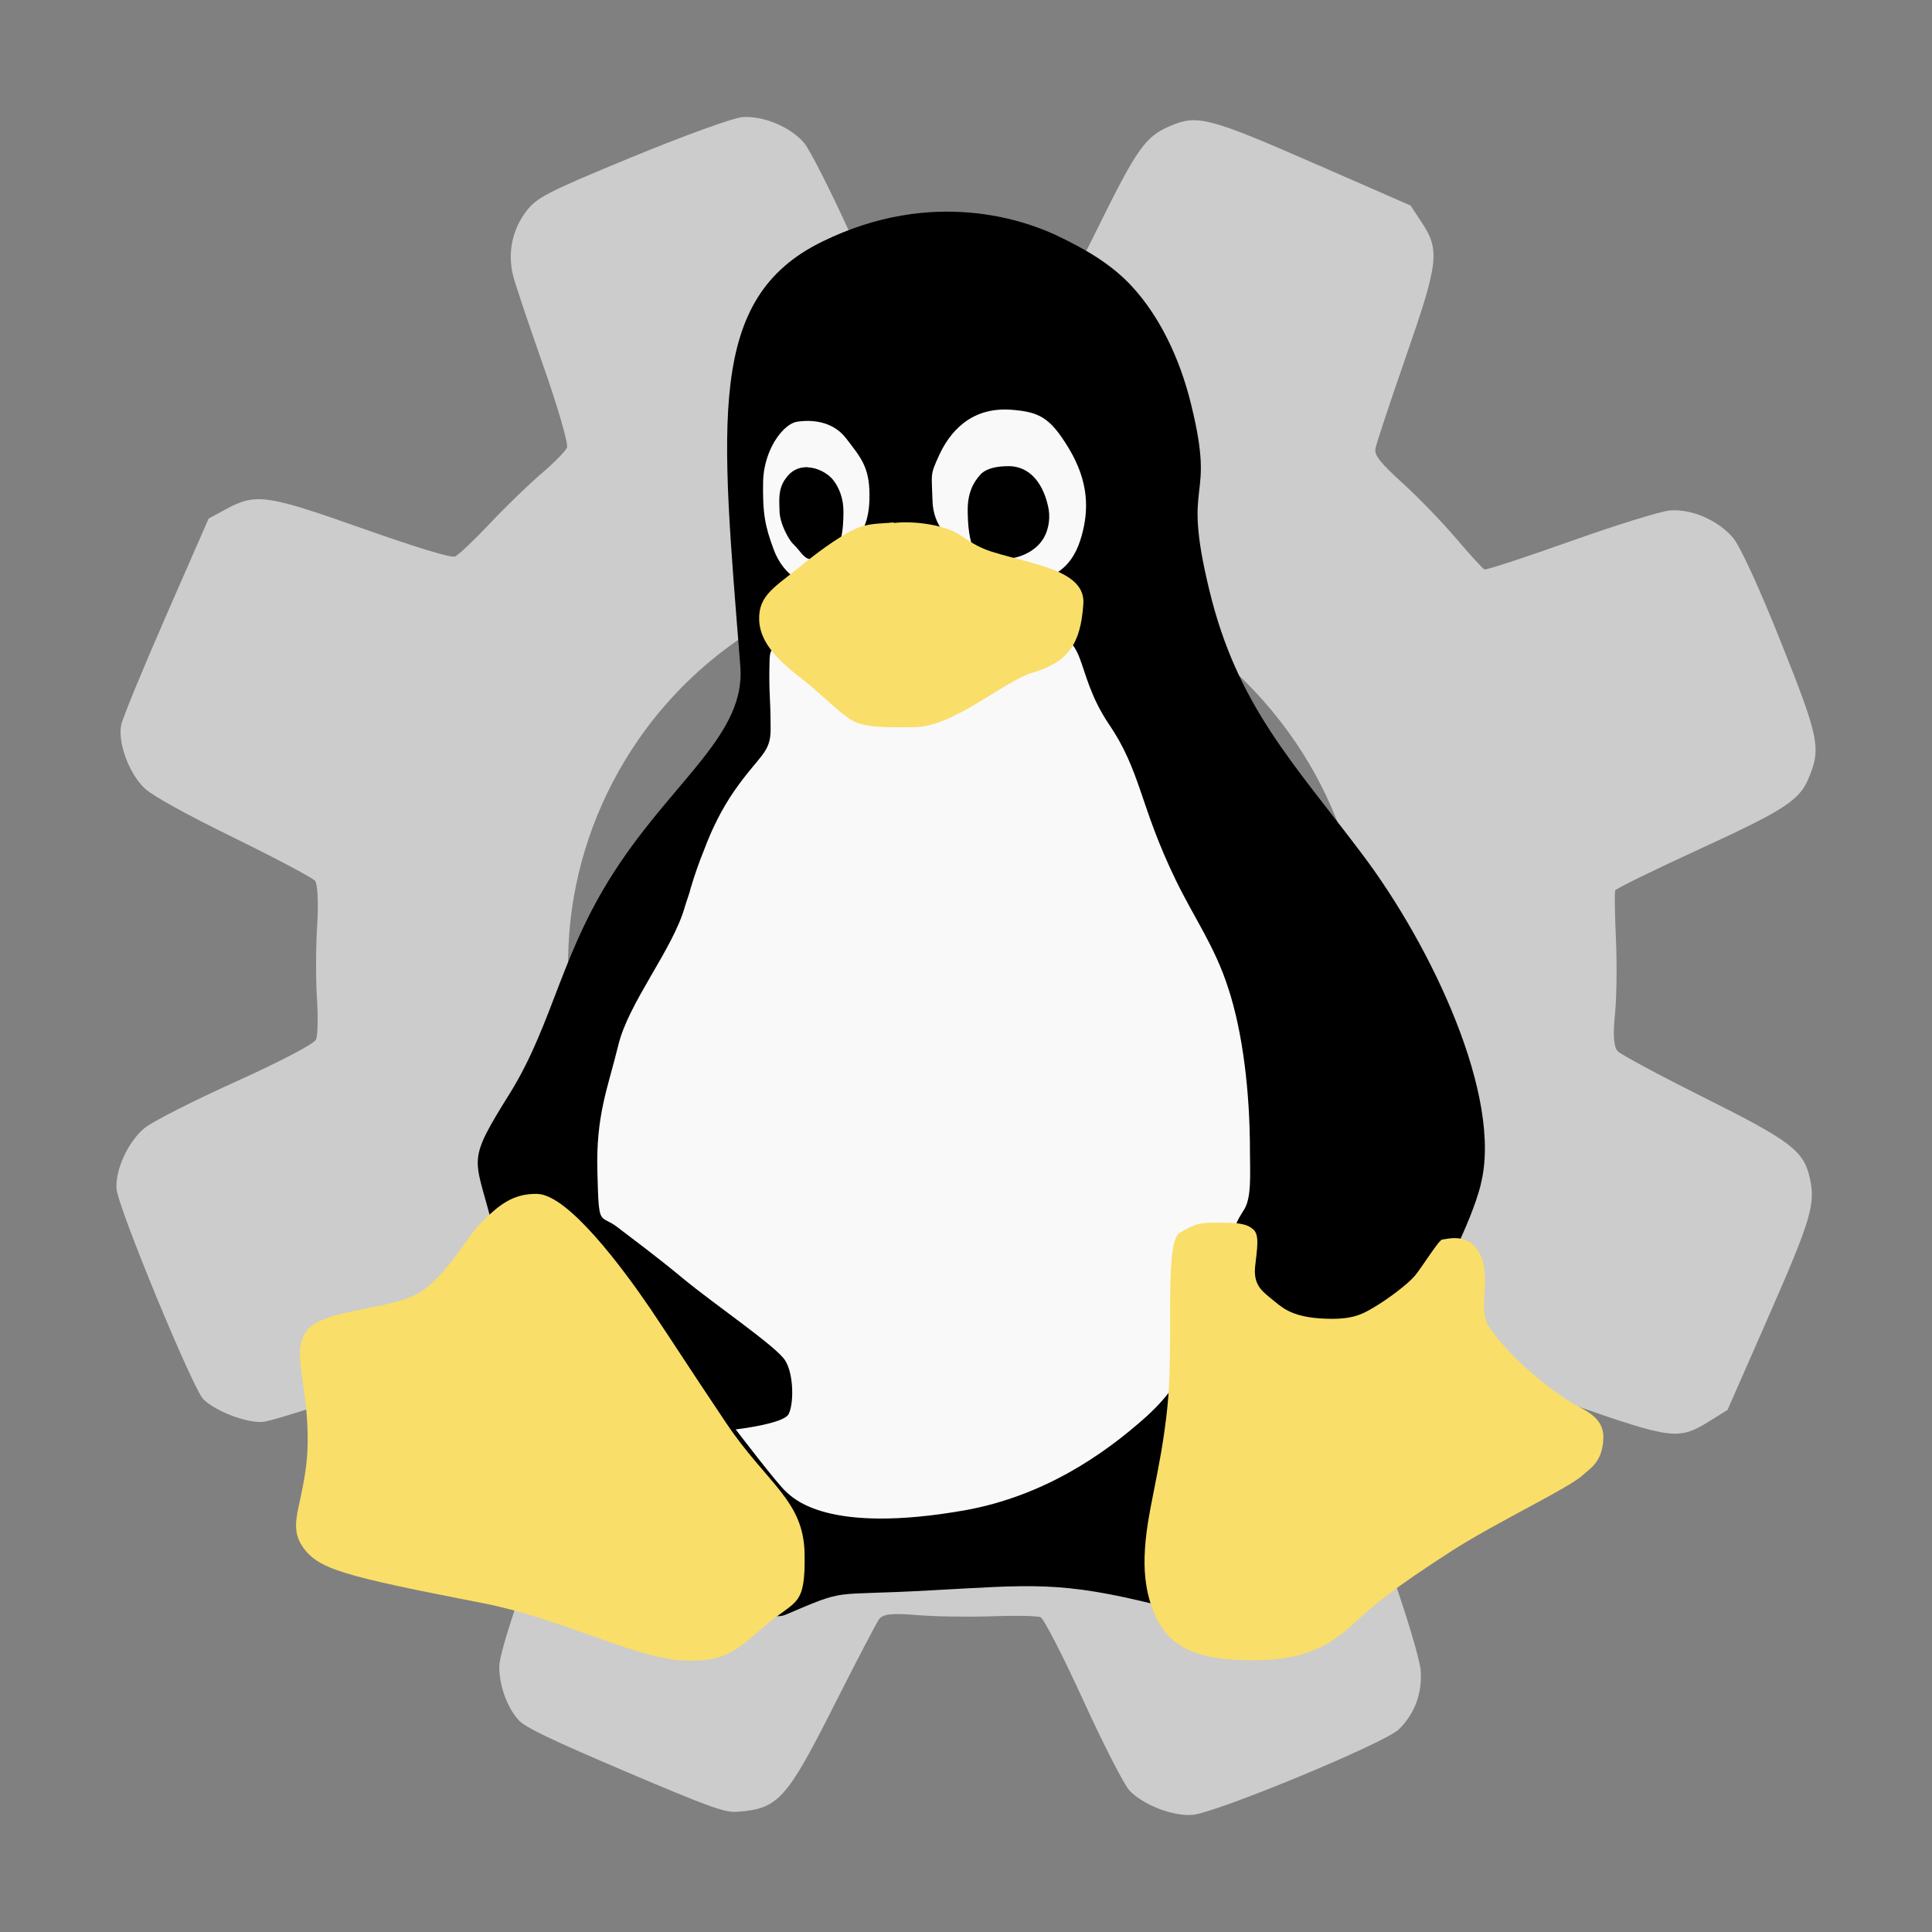 <?xml version="1.0" encoding="UTF-8" standalone="no"?>
<svg
   xmlns:dc="http://purl.org/dc/elements/1.1/"
   xmlns:cc="http://creativecommons.org/ns#"
   xmlns:rdf="http://www.w3.org/1999/02/22-rdf-syntax-ns#"
   xmlns:svg="http://www.w3.org/2000/svg"
   xmlns="http://www.w3.org/2000/svg"
   xmlns:sodipodi="http://sodipodi.sourceforge.net/DTD/sodipodi-0.dtd"
   xmlns:inkscape="http://www.inkscape.org/namespaces/inkscape"
   viewBox="0 0 512 512"
   id="svg2"
   version="1.1"
   inkscape:version="0.91 r13725"
   width="512"
   height="512"
   sodipodi:docname="bootloader-big.svg"
   inkscape:export-filename="/home/trlinux/yaliTema/gui/pics/bootloader.png"
   inkscape:export-xdpi="11.25"
   inkscape:export-ydpi="11.25">
  <rect x="0" y="0" width="512" height="512" fill="#808080" stroke="none"/>
  <sodipodi:namedview
     pagecolor="#ffffff"
     bordercolor="#666666"
     borderopacity="1"
     objecttolerance="10"
     gridtolerance="10"
     guidetolerance="10"
     inkscape:pageopacity="0"
     inkscape:pageshadow="2"
     inkscape:window-width="1366"
     inkscape:window-height="711"
     id="namedview124"
     showgrid="false"
     inkscape:zoom="0.35355339"
     inkscape:cx="-437.05958"
     inkscape:cy="54.023962"
     inkscape:window-x="0"
     inkscape:window-y="0"
     inkscape:window-maximized="1"
     inkscape:current-layer="svg2">
    <inkscape:grid
       type="xygrid"
       id="grid3103"
       empspacing="5"
       visible="true"
       enabled="true"
       snapvisiblegridlinesonly="true" />
  </sodipodi:namedview>
  <defs
     id="defs4">
    <linearGradient
       id="linearGradient3764"
       x1="1"
       x2="47"
       gradientUnits="userSpaceOnUse"
       gradientTransform="rotate(-90,24,24)">
      <stop
         stop-color="#e4e4e4"
         stop-opacity="1"
         id="stop7" />
      <stop
         offset="1"
         stop-color="#eee"
         stop-opacity="1"
         id="stop9" />
    </linearGradient>
    <clipPath
       id="clipPath-417599645">
      <g
         transform="translate(0,-1004.362)"
         id="g17">
        <path
           d="m -24,13 c 0,1.105 -0.672,2 -1.5,2 -0.828,0 -1.5,-0.895 -1.5,-2 0,-1.105 0.672,-2 1.5,-2 0.828,0 1.5,0.895 1.5,2 z"
           transform="matrix(15.333,0,0,11.5,415,878.862)"
           id="path19"
           inkscape:connector-curvature="0"
           style="fill:#1890d0" />
      </g>
    </clipPath>
  </defs>
  <path
     sodipodi:nodetypes="ssssssssssssssssssssscsssssssssssssssssssscssssssssssssssssssscsscsscsssssscssssssssssssssssscsssssssssssssssss"
     inkscape:connector-curvature="0"
     id="path2986"
     d="m 137.49,455.906 c -3.034,-3.257 -5.203,-9.22 -5.175,-14.229 0.014,-2.582 2.675,-11.401 7.606,-25.207 4.171,-11.68 7.639,-22.285 7.706,-23.567 0.09,-1.7 -1.936,-4.199 -7.49,-9.24 -4.187,-3.8 -10.273,-10.041 -13.523,-13.87 -3.251,-3.828 -6.81,-7.342 -7.91,-7.809 -1.234,-0.523 -10.309,2.104 -23.687,6.856 -11.928,4.237 -23.377,7.828 -25.443,7.979 -4.252,0.311 -12.234,-2.729 -15.652,-5.961 -2.717,-2.569 -22.591,-50.677 -23.027,-55.739 -0.432,-5.021 3.052,-12.594 7.458,-16.209 2.006,-1.646 12.86,-7.159 24.121,-12.252 12.122,-5.482 20.808,-10.045 21.291,-11.185 0.449,-1.059 0.55,-6.026 0.224,-11.038 -0.326,-5.012 -0.293,-13.707 0.072,-19.322 0.366,-5.615 0.119,-10.868 -0.547,-11.673 -0.666,-0.805 -10.321,-5.931 -21.453,-11.392 -12.948,-6.351 -21.475,-11.066 -23.665,-13.085 -4.173,-3.847 -7.283,-12.282 -6.25,-16.948 0.419,-1.892 5.798,-14.949 11.952,-29.016 l 11.19,-25.575 4.524,-2.45 c 7.994,-4.33 10.727,-3.947 36.31,5.09 14.48,5.115 23.449,7.832 24.467,7.414 0.884,-0.363 5.055,-4.316 9.268,-8.785 4.214,-4.469 10.362,-10.421 13.663,-13.228 3.301,-2.807 6.334,-5.887 6.74,-6.845 0.406,-0.958 -2.42,-10.719 -6.279,-21.691 -3.86,-10.972 -7.456,-21.692 -7.992,-23.823 -1.507,-5.992 -0.285,-12.103 3.406,-17.033 2.787,-3.722 5.62,-5.179 28.037,-14.425 13.715,-5.656 26.898,-10.431 29.294,-10.611 5.562,-0.416 12.834,2.628 16.387,6.861 1.496,1.782 6.881,12.381 11.966,23.553 5.085,11.172 9.674,20.872 10.198,21.556 0.552,0.721 5.704,1.046 12.257,0.775 6.218,-0.258 15.318,-0.164 20.222,0.209 6.65,0.506 9.439,0.21 10.969,-1.164 1.128,-1.013 6.537,-10.944 12.019,-22.068 10.543,-21.394 12.763,-24.541 19.284,-27.344 7.254,-3.118 10.329,-2.323 38.302,9.908 l 25.479,11.14 2.881,4.35 c 4.956,7.484 4.588,10.675 -4.131,35.755 -4.22,12.14 -7.848,23.084 -8.063,24.319 -0.302,1.738 1.316,3.794 7.16,9.097 4.153,3.768 10.555,10.387 14.228,14.709 3.673,4.322 7.051,8.016 7.508,8.21 0.457,0.194 10.718,-3.164 22.803,-7.461 12.085,-4.297 23.939,-7.972 26.342,-8.166 5.681,-0.459 12.592,2.497 16.634,7.115 1.919,2.192 6.957,13.135 12.848,27.908 10.113,25.357 10.64,27.992 7.225,36.086 -2.416,5.725 -6.553,8.398 -28.823,18.621 -12.109,5.558 -22.179,10.49 -22.378,10.96 -0.199,0.47 -0.111,6.266 0.196,12.881 0.307,6.615 0.188,15.647 -0.263,20.071 -0.561,5.496 -0.321,8.562 0.76,9.68 0.87,0.9 11.112,6.398 22.762,12.219 23.119,11.551 26.53,14.15 28.138,21.438 1.52,6.89 0.275,11.043 -11.016,36.771 l -10.801,24.611 -4.657,2.899 c -8.315,5.178 -9.786,5 -36.861,-4.45 -13.229,-4.617 -24.375,-8.265 -24.768,-8.106 -0.393,0.159 -3.735,3.596 -7.428,7.638 -3.692,4.042 -10.265,10.367 -14.606,14.057 -4.341,3.69 -8.006,7.343 -8.143,8.118 -0.137,0.775 3.133,10.934 7.268,22.575 4.135,11.641 7.678,23.504 7.873,26.362 0.415,6.072 -1.593,11.463 -5.803,15.578 -3.716,3.632 -48.51,22.181 -54.714,22.656 -5.188,0.398 -13.038,-2.651 -16.67,-6.475 -1.392,-1.465 -6.912,-12.247 -12.267,-23.96 -5.355,-11.713 -10.431,-21.594 -11.281,-21.957 -0.849,-0.363 -6.615,-0.476 -12.812,-0.252 -6.197,0.224 -15.18,0.084 -19.961,-0.313 -6.609,-0.548 -9.01,-0.286 -10.013,1.09 -0.726,0.996 -6.058,11.199 -11.849,22.673 -12.737,25.237 -14.923,27.632 -25.908,28.377 -3.185,0.216 -7.621,-1.395 -29.567,-10.736 -19.422,-8.267 -26.4,-11.614 -28.164,-13.507 z m 86.962,-99.165 c 24.341,7.438 47.753,6.397 71.365,-3.17 17.997,-7.292 32.166,-18.029 44.66,-33.84 7.833,-9.912 18.315,-34.689 20.034,-47.354 5.218,-38.436 -8.693,-74.261 -38.432,-98.978 -6.93,-5.759 -8.99,-6.901 -24.407,-13.516 -14.767,-6.336 -17.964,-7.378 -25.981,-8.462 -40.031,-5.416 -79.694,11.781 -102.359,44.379 -20.364,29.288 -24.423,66.273 -10.953,99.806 7.053,17.558 19.155,33.377 34.54,45.15 4.387,3.357 10.962,7.298 20.572,12.332 0.768,0.402 5.7,2.046 10.961,3.654 z m -6.772,-50.55 c -21.755,-17.087 -30.089,-45.3 -20.981,-71.023 6.368,-17.985 18.3,-30.428 36.009,-37.552 32.251,-12.973 68.549,2.165 81.474,33.979 10.646,26.204 3.985,54.229 -17.192,72.331 -18.037,15.418 -40.887,19.341 -63.28,10.866 -7.624,-2.885 -11.188,-4.798 -16.03,-8.601 z m 37.806,-12.651 c 7.866,0.338 21.691,-3.756 28.037,-9.248 4.478,-3.876 5.459,-5.382 9.106,-13.983 3.879,-9.15 1.515,-10.021 0.831,-17.134 -1.381,-14.359 -8.265,-24.257 -21.249,-30.551 -10.43,-5.056 -17.767,-5.503 -28.442,-1.733 -13.535,4.78 -22.671,15.529 -24.723,29.087 -1.776,11.735 0.923,21.359 8.511,30.353 7.079,8.391 16.199,12.704 27.929,13.208 z"
     style="fill:#cccccc;stroke-width:0.945" />
  <g
     id="g4158"
     transform="matrix(5.849,0,0,5.849,-116.981,-113.922)">
    <g
       transform="translate(0,80)"
       id="g33" />
    <path
       d="m 87.089,73.166 c -0.908,3.504 -5.491,10.814 -7.94,14.037 -2.438,3.234 -2.144,6.143 -6.649,5.008 -4.493,-1.124 -5.749,-0.92 -10.409,-0.673 -4.605,0.259 -3.616,-0.124 -6.502,1.101 -2.875,1.213 -12.542,-14.833 -13.33,-17.831 -0.765,-2.987 -1.135,-2.627 0.877,-5.85 1.986,-3.234 2.291,-6.433 4.93,-10.343 2.639,-3.93 5.703,-5.93 5.479,-8.926 -0.877,-11.128 -1.549,-16.699 3.717,-19.269 5.008,-2.449 9.208,-0.989 10.858,-0.158 0.719,0.359 2.179,1.066 3.257,2.291 1.078,1.202 2.055,3.01 2.604,5.301 1.124,4.594 -0.471,3.076 0.808,8.342 1.259,5.255 3.818,7.839 6.939,11.993 3.133,4.154 6.39,11.016 5.355,14.98 m 0,0"
       id="SVGCleanerId_0"
       inkscape:connector-curvature="0"
       style="fill:#000000;fill-opacity:1;fill-rule:nonzero;stroke:none;stroke-width:2.875" />
    <path
       d="m 57.351,45.912 c 0.819,-0.302 0.684,-0.348 1.236,-1.472 0.437,-0.865 0.819,-1.236 0.808,-2.55 0,-1.279 -0.425,-1.719 -1.066,-2.561 -0.618,-0.796 -1.595,-0.842 -2.222,-0.742 -0.359,0.058 -0.819,0.483 -1.135,1.112 -0.213,0.425 -0.371,0.966 -0.394,1.526 -0.034,1.526 0.089,2.098 0.471,3.133 0.437,1.213 1.503,1.843 2.303,1.549 m 0,0"
       id="path88"
       inkscape:connector-curvature="0"
       style="fill:#f9f9f9;fill-opacity:1;fill-rule:nonzero;stroke:none;stroke-width:2.875" />
    <path
       d="m 56.589,40.654 c 0.405,0 0.92,0.247 1.179,0.595 0.27,0.348 0.448,0.842 0.448,1.403 0,0.819 -0.089,1.731 -0.618,2.009 -0.17,0.066 -0.529,0.17 -0.73,0.17 -0.46,0 -0.506,-0.293 -0.943,-0.719 -0.158,-0.147 -0.607,-0.9 -0.607,-1.515 0,-0.382 -0.089,-0.931 0.27,-1.426 0.247,-0.359 0.561,-0.529 1,-0.529 m 0,0.011"
       id="SVGCleanerId_1"
       inkscape:connector-curvature="0"
       style="fill:#000000;fill-opacity:1;fill-rule:nonzero;stroke:none;stroke-width:2.875" />
    <path
       d="m 65.851,46.015 c 2.067,-0.201 2.786,-0.954 3.156,-2.257 0.325,-1.156 0.336,-2.438 -0.572,-3.953 -0.865,-1.437 -1.36,-1.662 -2.604,-1.762 -1.92,-0.147 -2.829,1.112 -3.257,2.009 -0.448,0.977 -0.359,0.842 -0.325,2.078 0.034,1.302 0.808,1.662 1.279,2.481 0.483,0.785 2.09,1.426 2.314,1.414 m 0.012,-0.011"
       id="path91"
       inkscape:connector-curvature="0"
       style="fill:#f9f9f9;fill-opacity:1;fill-rule:nonzero;stroke:none;stroke-width:2.875" />
    <path
       d="m 65.685,40.596 c 1.032,0 1.627,0.865 1.831,1.966 0.078,0.506 -0.034,1.078 -0.359,1.483 -0.371,0.471 -1.032,0.742 -1.561,0.742 -0.517,0 -1.078,0.078 -1.391,-0.302 -0.302,-0.405 -0.359,-1.279 -0.359,-1.92 0,-0.707 0.224,-1.213 0.595,-1.607 0.293,-0.293 0.808,-0.359 1.248,-0.359 m 0,0"
       id="SVGCleanerId_2"
       inkscape:connector-curvature="0"
       style="fill:#000000;fill-opacity:1;fill-rule:nonzero;stroke:none;stroke-width:2.875" />
    <path
       d="m 59.553,52 c -1.785,0.066 -4.605,-4.625 -4.683,-2.673 -0.046,1.65 0.046,1.618 0.046,3.211 0,1.066 -0.517,1.156 -1.639,2.763 -0.584,0.842 -1.032,1.762 -1.38,2.696 -0.224,0.549 -0.425,1.124 -0.595,1.696 -0.066,0.282 -0.19,0.584 -0.27,0.865 -0.549,1.943 -2.561,4.346 -3.021,6.29 -0.471,1.932 -1.02,3.168 -0.943,5.749 0.066,2.593 0.089,1.843 0.92,2.492 0.831,0.641 1.673,1.248 2.975,2.326 1.38,1.144 4.223,3.076 4.605,3.694 0.405,0.618 0.405,1.998 0.158,2.449 -0.247,0.437 -2.392,0.684 -2.392,0.684 0,0 1.874,2.458 2.257,2.797 0.359,0.336 1.897,1.966 8.141,0.865 3.527,-0.641 6.244,-2.481 8.219,-4.254 2.55,-2.346 1.259,-3.01 1.584,-4.177 0.483,-1.696 2.044,-2.326 2.392,-4.234 0.046,-0.27 0.135,-0.471 0.405,-0.9 0.394,-0.54 0.302,-1.685 0.302,-2.696 0,-2.696 -0.325,-5.401 -0.989,-7.411 -0.607,-1.886 -1.561,-3.199 -2.38,-4.896 -1.639,-3.381 -1.561,-4.907 -3.033,-7.063 -1.662,-2.492 -0.842,-4.154 -3.064,-4.053 -2.763,0.147 -4.996,3.705 -7.612,3.806 m 0,0"
       id="path100"
       inkscape:connector-curvature="0"
       style="fill:#f9f9f9;fill-opacity:1;fill-rule:nonzero;stroke:none;stroke-width:2.875" />
    <path
       sodipodi:nodetypes="ccccccscccccccscccccccccccccscscccsccccccccsccccccs"
       inkscape:connector-curvature="0"
       id="path102"
       d="m 60.496,43.146 c -0.707,0.078 -1.146,0.011 -1.83,0.336 -0.73,0.348 -1.811,1.167 -2.395,1.65 -1.121,0.923 -1.919,1.302 -1.873,2.438 0.032,1.078 0.966,1.92 1.986,2.705 1.009,0.788 1.874,1.766 2.492,1.967 0.641,0.227 1.755,0.182 2.551,0.182 1.774,10e-7 4.075,-2.1 5.365,-2.471 1.607,-0.483 2.169,-1.29 2.293,-3.109 0.112,-1.518 -2.258,-1.789 -4.043,-2.338 -0.538,-0.155 -0.954,-0.378 -1.537,-0.783 -0.63,-0.437 -2.009,-0.663 -3.01,-0.551 z M 44.342,73.57 c -1.124,-0.023 -1.752,0.542 -2.459,1.215 -0.707,0.673 -1.561,2.38 -2.797,3.211 l -0.004,0 c -1.225,0.831 -4.358,0.764 -5.154,1.738 -0.776,0.977 0.035,2.392 0.012,5.02 0,1.124 -0.201,1.966 -0.336,2.65 -0.201,0.865 -0.325,1.472 0.066,2.09 0.707,1.089 1.818,1.373 8.252,2.629 3.435,0.673 6.692,2.402 8.859,2.58 2.179,0.147 2.651,-0.541 3.977,-1.639 1.314,-1.112 1.74,-0.776 1.697,-3.199 -0.046,-2.426 -1.696,-3.145 -3.57,-5.939 -1.874,-2.797 -2.181,-3.312 -3.426,-5.166 -1.248,-1.831 -3.714,-5.155 -5.117,-5.189 z M 75.24,74.875 c -0.877,0 -1.043,0.022 -1.785,0.459 -0.402,0.236 -0.438,1.762 -0.438,3.57 0,1.426 0.01,3.032 -0.125,4.334 -0.313,3.033 -0.974,4.795 -1.031,6.75 -0.069,1.952 0.638,3.266 1.268,3.783 0.618,0.526 1.552,0.932 3.584,0.932 2.044,0 3.31,-0.428 4.658,-1.695 0.865,-0.811 1.785,-1.574 4.436,-3.281 2.113,-1.345 5.288,-2.829 5.918,-3.424 0.313,-0.29 0.876,-0.57 0.922,-1.648 0.034,-0.931 -0.766,-1.238 -1.326,-1.562 -0.785,-0.425 -2.819,-1.966 -3.84,-3.48 -0.618,-0.92 0.258,-2.438 -0.596,-3.594 l 0,0.016 c -0.506,-0.696 -1.415,-0.395 -1.539,-0.395 -0.147,0 -0.933,1.278 -1.246,1.648 -0.339,0.394 -1.224,1.055 -1.854,1.426 -0.627,0.382 -1.122,0.585 -2.471,0.496 -1.337,-0.101 -1.719,-0.529 -2.145,-0.865 -0.417,-0.348 -0.841,-0.619 -0.764,-1.461 0.092,-0.842 0.204,-1.438 -0.066,-1.686 C 76.508,74.918 76.117,74.875 75.24,74.875 Z"
       style="fill:#f9de69;fill-opacity:1;fill-rule:nonzero;stroke:none;stroke-width:2.875" />
  </g>
</svg>

